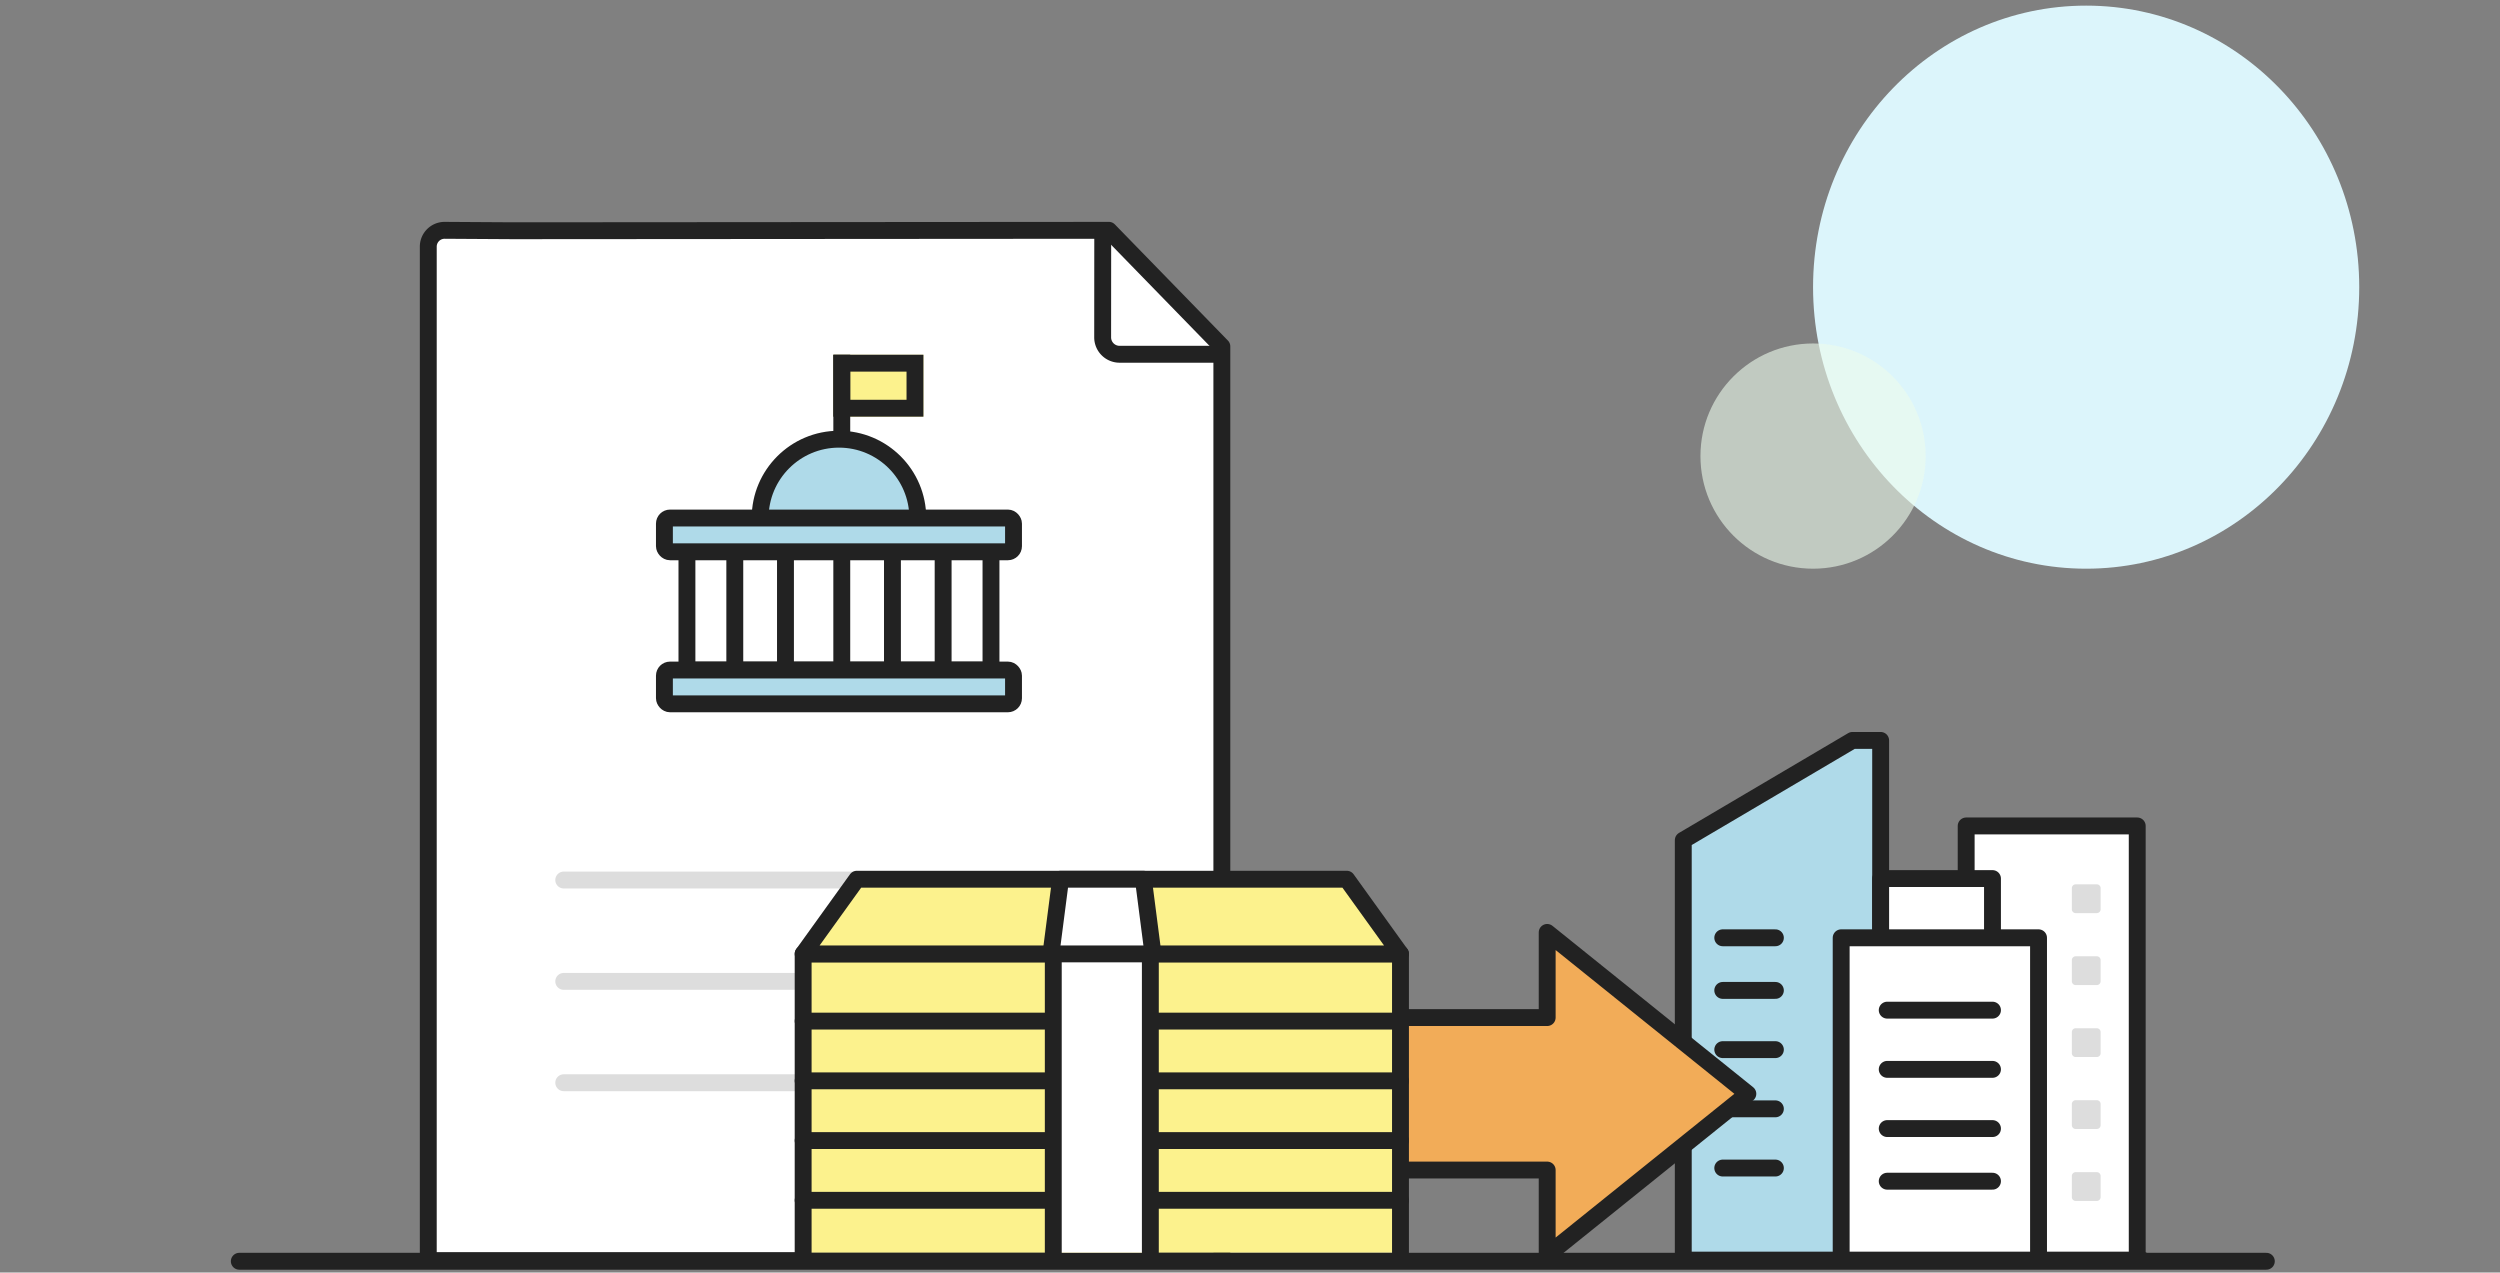 <svg xmlns="http://www.w3.org/2000/svg" width="444" height="226" viewBox="0 0 444 226">
    <rect x="0" y="0" width="444" height="226" fill="#808080" stroke="none"/>
    <g transform="translate(-622 -2028)">
        <ellipse data-name="타원 559" cx="48.5" cy="50" rx="48.5" ry="50" transform="translate(944 2029)" style="fill:#dcf5fb"/>
        <circle data-name="타원 560" cx="20" cy="20" r="20" transform="translate(924 2089)" style="fill:#ecfbec;opacity:.6"/>
    </g>
    <g data-name="건물 3종">
        <path data-name="패스 3543" d="M185.82 113.447V37.5h30.38v75.947" transform="translate(163.372 109.187)" style="fill:#fff"/>
        <path data-name="패스 3544" d="M185.82 113.447V37.5h30.38v75.947" transform="translate(163.372 109.187)" style="stroke-width:3px;stroke-linecap:round;stroke-linejoin:round;stroke:#222;fill:none"/>
        <path data-name="패스 3545" d="M206.313 73.362h-3.748a.681.681 0 0 1-.682-.681v-3.75a.681.681 0 0 1 .682-.681h3.748a.681.681 0 0 1 .681.681v3.749a.681.681 0 0 1-.681.681" transform="translate(166.077 114.366)" style="fill:#ddd"/>
        <path data-name="패스 3546" d="M206.313 51.487h-3.748a.681.681 0 0 1-.682-.681v-3.75a.681.681 0 0 1 .682-.681h3.748a.681.681 0 0 1 .681.681v3.749a.681.681 0 0 1-.681.681" transform="translate(166.077 110.682)" style="fill:#ddd"/>
        <path data-name="패스 3547" d="M206.313 62.425h-3.748a.681.681 0 0 1-.682-.681v-3.75a.681.681 0 0 1 .682-.681h3.748a.681.681 0 0 1 .681.681v3.749a.681.681 0 0 1-.681.681" transform="translate(166.077 112.524)" style="fill:#ddd"/>
        <path data-name="패스 3548" d="M206.313 84.3h-3.748a.681.681 0 0 1-.682-.681v-3.75a.681.681 0 0 1 .682-.681h3.748a.681.681 0 0 1 .681.681v3.749a.681.681 0 0 1-.681.681" transform="translate(166.077 116.208)" style="fill:#ddd"/>
        <path data-name="패스 3549" d="M206.313 95.237h-3.748a.681.681 0 0 1-.682-.681v-3.75a.681.681 0 0 1 .682-.681h3.748a.681.681 0 0 1 .681.681v3.749a.681.681 0 0 1-.681.681" transform="translate(166.077 118.05)" style="fill:#ddd"/>
        <path data-name="패스 3550" d="M142.82 115.636V42.221L172.865 24.5h5.008v91.136" transform="translate(156.13 106.998)" style="fill:#afdae9"/>
        <path data-name="패스 3551" d="M142.82 115.636V42.221L172.865 24.5h5.008v91.136" transform="translate(156.13 106.998)" style="stroke-width:3px;stroke-linecap:round;stroke-linejoin:round;stroke:#222;fill:none"/>
        <path data-name="선 334" transform="translate(305.961 175.897)" style="stroke-width:3px;stroke-linecap:round;stroke-linejoin:round;stroke:#222;fill:none" d="M0 0h9.347"/>
        <path data-name="선 335" transform="translate(305.961 166.551)" style="stroke-width:3px;stroke-linecap:round;stroke-linejoin:round;stroke:#222;fill:none" d="M0 0h9.347"/>
        <path data-name="선 336" transform="translate(305.961 186.414)" style="stroke-width:3px;stroke-linecap:round;stroke-linejoin:round;stroke:#222;fill:none" d="M0 0h9.347"/>
        <path data-name="선 337" transform="translate(305.961 196.929)" style="stroke-width:3px;stroke-linecap:round;stroke-linejoin:round;stroke:#222;fill:none" d="M0 0h9.347"/>
        <path data-name="선 338" transform="translate(305.961 207.445)" style="stroke-width:3px;stroke-linecap:round;stroke-linejoin:round;stroke:#222;fill:none" d="M0 0h9.347"/>
        <path data-name="패스 3552" d="M172.82 54.847V45.5h19.863v9.347" transform="translate(161.183 110.535)" style="fill:#fff"/>
        <path data-name="패스 3553" d="M172.82 54.847V45.5h19.863v9.347" transform="translate(161.183 110.535)" style="stroke-width:3px;stroke-linecap:round;stroke-linejoin:round;stroke:#222;fill:none"/>
        <path data-name="패스 3554" d="M166.82 110.584V54.5h35.052v56.084" transform="translate(160.172 112.051)" style="fill:#fff"/>
        <path data-name="패스 3555" d="M166.82 110.584V54.5h35.052v56.084" transform="translate(160.172 112.051)" style="stroke-width:3px;stroke-linecap:round;stroke-linejoin:round;stroke:#222;fill:none"/>
        <path data-name="선 339" transform="translate(335.171 200.435)" style="fill:#fff" d="M0 0h18.695"/>
        <path data-name="선 340" transform="translate(335.171 200.435)" style="stroke-width:3px;stroke-linecap:round;stroke-linejoin:round;stroke:#222;fill:none" d="M0 0h18.695"/>
        <path data-name="선 341" transform="translate(335.171 189.918)" style="fill:#fff" d="M0 0h18.695"/>
        <path data-name="선 342" transform="translate(335.171 189.918)" style="stroke-width:3px;stroke-linecap:round;stroke-linejoin:round;stroke:#222;fill:none" d="M0 0h18.695"/>
        <path data-name="선 343" transform="translate(335.171 209.782)" style="fill:#fff" d="M0 0h18.695"/>
        <path data-name="선 344" transform="translate(335.171 209.782)" style="stroke-width:3px;stroke-linecap:round;stroke-linejoin:round;stroke:#222;fill:none" d="M0 0h18.695"/>
        <path data-name="선 345" transform="translate(335.171 179.403)" style="fill:#fff" d="M0 0h18.695"/>
        <path data-name="선 346" transform="translate(335.171 179.403)" style="stroke-width:3px;stroke-linecap:round;stroke-linejoin:round;stroke:#222;fill:none" d="M0 0h18.695"/>
        <path data-name="선 347" transform="translate(287.266 223.803)" style="fill:#fcf28d" d="M0 0h105.157"/>
        <path data-name="선 348" transform="translate(298.5 223.802)" style="stroke-width:3px;stroke-linecap:round;stroke-linejoin:round;stroke:#222;fill:none" d="M0 0h82"/>
    </g>
    <path transform="translate(42.5 224)" style="stroke-width:3px;stroke-linecap:round;stroke-linejoin:round;stroke:#222;fill:none" d="M0 0h360"/>
    <g data-name="그룹 626858">
        <g data-name="그룹 628329">
            <g data-name="그룹 628328">
                <path data-name="패스 3263" d="M56.557 184.472V4.589a3 3 0 0 1 2.92-3.089l12.094.078L177.423 1.5l20.072 21.934v160.638" style="fill:#fff" transform="translate(19.505 39.405)"/>
                <path data-name="패스 3264" d="M197.495 184.471V22.123L177.423 1.5l-105.852.075L59.477 1.5a2.9 2.9 0 0 0-2.92 2.9v180.071h140.938" style="stroke-width:3px;stroke-linecap:round;stroke-linejoin:round;stroke:#222;fill:none" transform="translate(19.505 39.405)"/>
                <path data-name="선 193" transform="translate(100.12 174.292)" style="stroke:#ddd;stroke-width:3px;stroke-linecap:round;stroke-linejoin:round;fill:none" d="M0 0h62.38"/>
                <path data-name="선 194" transform="translate(100.12 156.292)" style="stroke:#ddd;stroke-width:3px;stroke-linecap:round;stroke-linejoin:round;fill:none" d="M0 0h67.075"/>
                <path data-name="선 195" transform="translate(100.12 192.292)" style="stroke:#ddd;stroke-width:3px;stroke-linecap:round;stroke-linejoin:round;fill:none" d="M0 0h61.182"/>
                <path data-name="패스 3265" d="m176.34 2.441-.013 18.023a3.006 3.006 0 0 0 2.963 3.048h18.11" style="stroke-width:3px;stroke-linecap:round;stroke-linejoin:round;stroke:#222;fill:none" transform="translate(19.505 39.405)"/>
            </g>
            <g transform="translate(6870 -6595)">
                <g data-name="그룹 626860">
                    <g data-name="사각형 461153" style="fill:#fcf28d;stroke-width:3px;stroke:#222">
                        <path style="stroke:none" d="M0 0h16v11H0z" transform="translate(-6722 6658)"/>
                        <path style="fill:none" d="M1.5 1.5h13v8h-13z" transform="translate(-6722 6658)"/>
                    </g>
                    <path data-name="사각형 461154" style="fill:#222" d="M0 0h3v15H0z" transform="translate(-6722 6658)"/>
                </g>
                <circle data-name="타원 647" cx="14" cy="14" r="14" transform="translate(-6735 6673)" style="fill:#afdae9;stroke-width:3px;stroke:#222"/>
                <g data-name="그룹 626859">
                    <rect data-name="사각형 461213" width="54" height="22" rx="1" transform="translate(-6748 6692)" style="stroke-width:3px;stroke:#222;fill:#fff"/>
                    <path data-name="선 421" transform="translate(-6739.5 6693.5)" style="stroke-width:3px;stroke:#222;fill:none" d="M0 0v21"/>
                    <path data-name="선 422" transform="translate(-6730.5 6693.5)" style="stroke-width:3px;stroke:#222;fill:none" d="M0 0v21"/>
                    <path data-name="선 423" transform="translate(-6720.5 6693.5)" style="stroke-width:3px;stroke:#222;fill:none" d="M0 0v21"/>
                    <path data-name="선 424" transform="translate(-6711.5 6693.5)" style="stroke-width:3px;stroke:#222;fill:none" d="M0 0v21"/>
                    <path data-name="선 425" transform="translate(-6702.5 6693.5)" style="stroke-width:3px;stroke:#222;fill:none" d="M0 0v21"/>
                </g>
                <rect data-name="사각형 461211" width="62" height="6" rx="1" transform="translate(-6752 6687)" style="fill:#afdae9;stroke-width:3px;stroke:#222"/>
                <rect data-name="사각형 461212" width="62" height="6" rx="1" transform="translate(-6752 6714)" style="fill:#afdae9;stroke-width:3px;stroke:#222"/>
            </g>
        </g>
        <g data-name="그룹 979">
            <g data-name="그룹 974">
                <path data-name="패스 1661" d="M314.909 250.467h59.843v15.123l35.639-28.663-35.639-28.663v15.124h-87.747" style="fill:#f2ac58;stroke-width:3px;stroke-linecap:round;stroke-linejoin:round;stroke:#222" transform="translate(-99.973 -42.666)"/>
            </g>
            <path data-name="패스 3320" d="M229.5 187.329v-53.043h106.086v53.043" transform="translate(-86.861 35.124)" style="fill:#fcf28d"/>
            <path data-name="패스 3321" d="M229.5 187.329v-53.043h106.086v53.043" transform="translate(-86.861 35.124)" style="stroke-width:3px;stroke-linecap:round;stroke-linejoin:round;stroke:#222;fill:none"/>
            <path data-name="선 219" transform="translate(142.639 213.171)" style="stroke-width:3px;stroke-linecap:round;stroke-linejoin:round;stroke:#222;fill:none" d="M0 0h106.086"/>
            <path data-name="선 220" transform="translate(142.639 202.562)" style="stroke-width:3px;stroke-linecap:round;stroke-linejoin:round;stroke:#222;fill:none" d="M0 0h106.086"/>
            <path data-name="선 221" transform="translate(142.639 191.953)" style="stroke-width:3px;stroke-linecap:round;stroke-linejoin:round;stroke:#222;fill:none" d="M0 0h106.086"/>
            <path data-name="선 222" transform="translate(142.639 181.345)" style="stroke-width:3px;stroke-linecap:round;stroke-linejoin:round;stroke:#222;fill:none" d="M0 0h106.086"/>
            <path data-name="패스 3322" d="M335.586 137.547H229.5l9.538-13.261h87.009z" transform="translate(-86.861 31.863)" style="fill:#fcf28d"/>
            <path data-name="패스 3323" d="M335.586 137.547H229.5l9.538-13.261h87.009z" transform="translate(-86.861 31.863)" style="stroke-width:3px;stroke-linecap:round;stroke-linejoin:round;stroke:#222;fill:none"/>
            <path data-name="패스 3324" d="m262.764 136.738 1.612-12.452h14.7l1.609 12.452" transform="translate(-76.014 31.863)" style="fill:#fff"/>
            <path data-name="패스 3325" d="m262.764 136.738 1.612-12.452h14.7l1.609 12.452" transform="translate(-76.014 31.863)" style="stroke-width:3px;stroke-linecap:round;stroke-linejoin:round;stroke:#222;fill:none"/>
            <path data-name="패스 3326" d="M263 187.329v-53.043h17.239v53.043" transform="translate(-75.937 35.124)" style="fill:#fff"/>
            <path data-name="패스 3327" d="M263 187.329v-53.043h17.239v53.043" transform="translate(-75.937 35.124)" style="stroke-width:3px;stroke-linecap:round;stroke-linejoin:round;stroke:#222;fill:none"/>
        </g>
    </g>
</svg>
